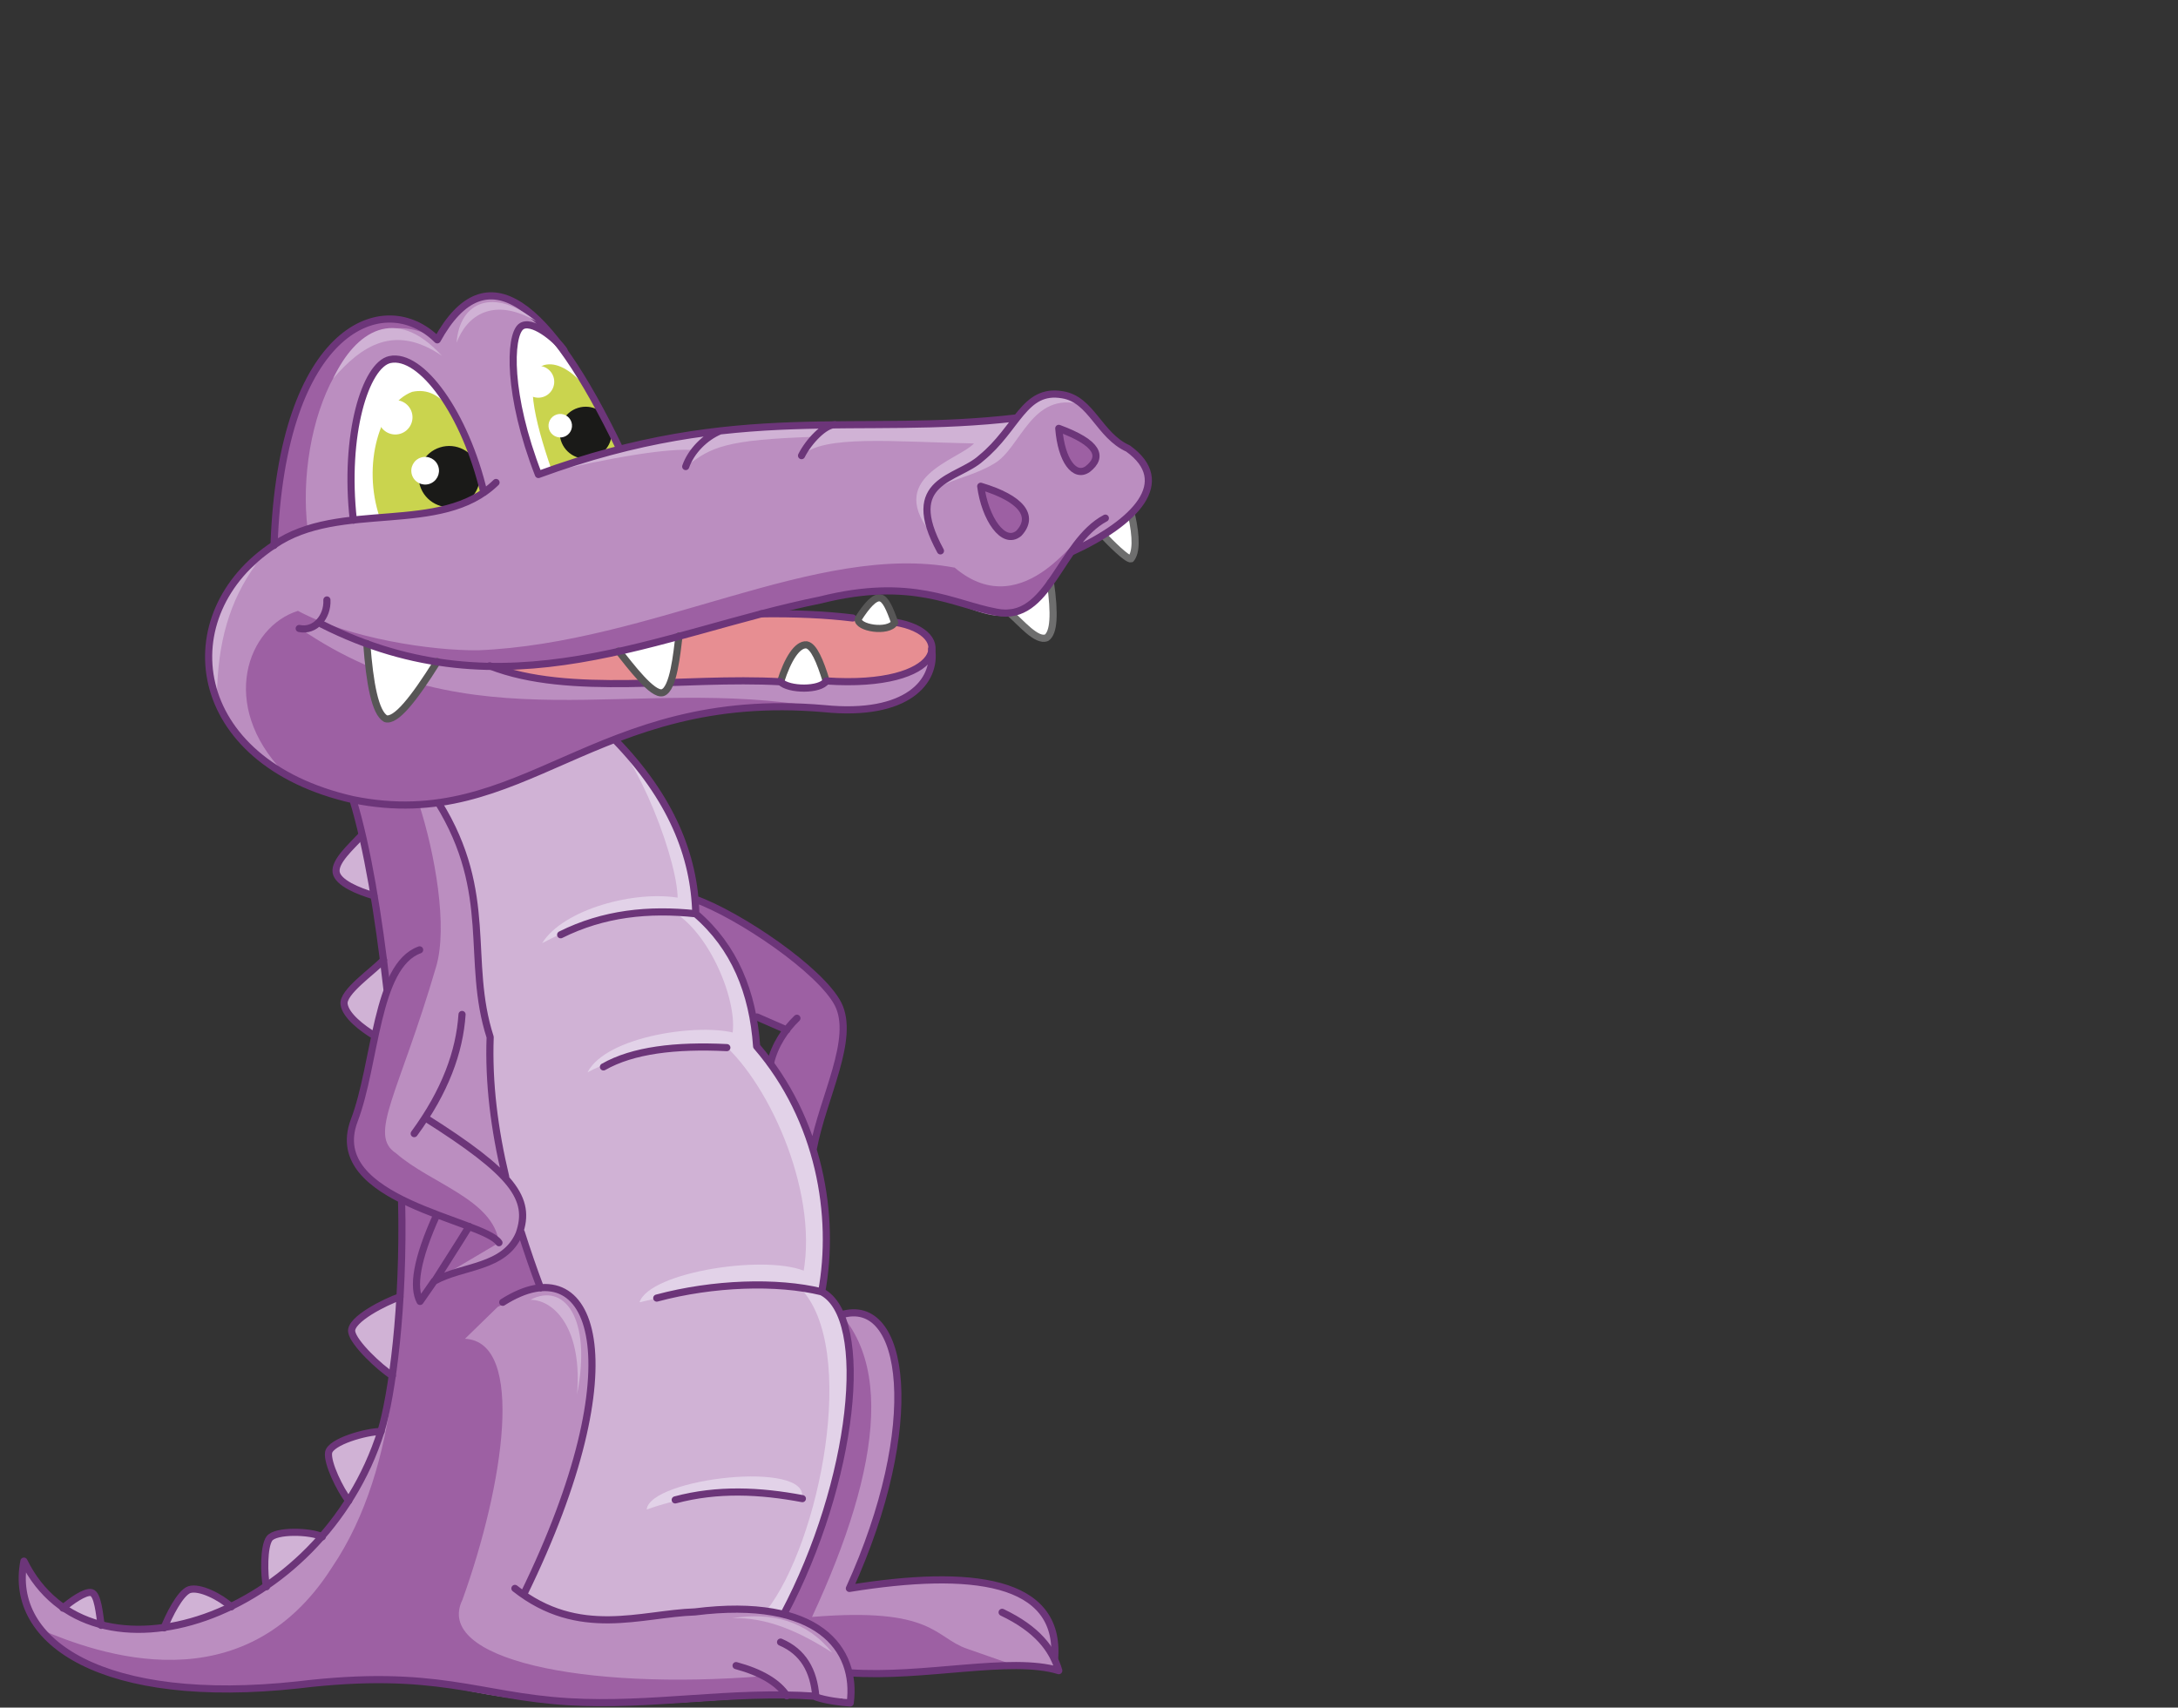 <?xml version="1.0" encoding="utf-8"?>
<!-- Generator: Adobe Illustrator 21.1.0, SVG Export Plug-In . SVG Version: 6.00 Build 0)  -->
<svg version="1.1" id="Layer_1" xmlns="http://www.w3.org/2000/svg" xmlns:xlink="http://www.w3.org/1999/xlink" x="0px" y="0px"
	 viewBox="0 0 519 407" style="enable-background:new 0 0 519 407;" xml:space="preserve">
<rect x="0" y="0" width="519" height="407" fill="#333333" stroke="none"/>
<style type="text/css">
	.st0{fill-rule:evenodd;clip-rule:evenodd;fill:#9D60A3;}
	.st1{fill-rule:evenodd;clip-rule:evenodd;fill:#BB8EC0;}
	.st2{fill-rule:evenodd;clip-rule:evenodd;fill:#E2D2E8;}
	.st3{fill-rule:evenodd;clip-rule:evenodd;fill:#D0B2D5;}
	.st4{fill-rule:evenodd;clip-rule:evenodd;fill:#FFFFFF;}
	.st5{fill-rule:evenodd;clip-rule:evenodd;fill:#CAD44E;}
	.st6{fill-rule:evenodd;clip-rule:evenodd;fill:#1A1A18;}
	.st7{fill:none;stroke:#6E6E6E;stroke-width:1.702;stroke-linecap:round;stroke-linejoin:round;stroke-miterlimit:22.926;}
	.st8{fill:none;stroke:#575656;stroke-width:1.702;stroke-linecap:round;stroke-linejoin:round;stroke-miterlimit:22.926;}
	.st9{fill-rule:evenodd;clip-rule:evenodd;fill:#F5B0B4;}
	.st10{fill-rule:evenodd;clip-rule:evenodd;fill:#E78E92;}
	.st11{fill:none;stroke:#6C3579;stroke-width:1.702;stroke-linecap:round;stroke-linejoin:round;stroke-miterlimit:22.926;}
</style>
<path class="st0" d="M193.8,273.8l-10.1-20.5l3.9-7.8l-7.1-3.1l-14.6-24.6l-0.2-3.6c10.6,3.8,29.9,16.9,34.1,25
	C203.9,247.6,196.1,261.5,193.8,273.8z"/>
<path class="st1" d="M252.3,398.2l-11.7-1.2c-9.4,0.5-24.8,2.3-38.2,1.7l-15.5-13.9l13.6-71.3c19.3-3.7,16.1,34.2,2,65.2
	c31.9-5.3,50.2-1.4,49.4,17.6L252.3,398.2z"/>
<path class="st0" d="M240.8,396.6l-5.9,1.1c-12.7,1.2-23.8,1.7-37.2,1l-16.9-15.6l12.5-75.6c21.1,12.2,16.9,42,0.2,77.9
	c29.1-2.4,29.1,4.9,37,7.6L240.8,396.6z"/>
<path class="st2" d="M146.5,176.3c-17.4,3.7-28.5,9-39.1,8.6c-3.2,11-1.6,30,4,55.5c20.4,28,64,11,69.3,33.9l-1.6-1.1
	c-17.5,2.2-38.8,1.2-62.7-2c3,14.4,5.9,26.4,9.6,36.3c19.9-1.6,16,30.7-1.7,74.1c10.3,16.7,39.9-0.8,62.4,3.1
	c11.4-19.9,23.4-67.8,9-76.8c1.8-16.4,1.6-37.9-15.5-58.5c1.1-6.9-4.9-24.4-14.5-31.6C165.9,207,159.8,189.4,146.5,176.3z"/>
<path class="st3" d="M146.5,176.3c-17.4,3.7-32.9,8.8-43.5,8.4c-3.2,11,2.9,30.2,8.5,55.7l5.1,30.8c3,14.4,8.6,25.8,12.3,35.7
	c18-0.2,16.1,31.5-3.7,72.8c13.5,13.6,35,0.2,57.5,4.1c12.6-16.1,22-62.6,7.9-76.9c5.6-19-5.8-46.2-17.4-57.3
	c4.7-5-2.3-25.9-12.6-32.2C164.4,214.3,155.2,186.7,146.5,176.3z"/>
<path class="st3" d="M89.4,247l2.8-10.5l-0.8-7.6c-2.5,2.7-9.9,7.7-9.4,10.6C82.5,242.2,86.4,245.1,89.4,247z M93.5,327.9l1.8-18.7
	C79.5,316.1,81.8,317.8,93.5,327.9z M83.1,357.8l7.7-16.5c-3.5,0-12,2.4-12.5,5C77.9,348.8,81.1,355.3,83.1,357.8z M63.5,378.1
	l7.3-5.8l6-6.1c-2.9-1.4-11.1-1.6-12.6,0.4C62.8,368.5,62.8,375.2,63.5,378.1z M39.1,388l7.9-1.8l8.1-3.2c-2.6-2.4-7.6-4.9-10-4.1
	C42.9,379.8,40.2,385.2,39.1,388z M15,383.3l9.1,4.1c-0.4-2.7-0.8-7.4-2.3-7.8C20.3,379.2,16.7,381.8,15,383.3z M89.5,213.6
	l-2.9-14.9c-2.3,2.5-6.8,6.6-6.4,9.2C80.6,210.4,85.7,212.5,89.5,213.6z"/>
<path class="st1" d="M128.8,306.9c10.2-3.1,22.9,18.5-3.8,73.2c17.7,12.5,41.5-0.3,61.8,4.6c13.1,2.7,16.9,10.2,15.7,21.1l-1.9-0.9
	l-11.4-0.6c-27.7,0.7-49.5,5.7-85.9-3.1c-28.6-4.9-101.9,11.9-97.6-29c12.3,26.7,54.7,15.4,71.1-6c18.8-19.5,18.7-51.4,18.9-80
	l-8.3-12.9l4.9-37.5l-2.8-20.7l-5.3-24.5l20.3,0.7c11.9,16.5,7.7,39,12.3,55.8l0.7,16.8l3,16.5c3.9,4.4,4.9,8.9,3.1,13.6
	L128.8,306.9z"/>
<path class="st0" d="M118.9,296.2l-15.4,9.1c6.9-3.9,17.7-3.1,20.6-11.7l4.6,13.3l-10.1,4.6l-7.8,7.6c14.5,0.7,9.2,35-0.6,62.2
	c-6.9,14.1,28.6,21.7,71.8,18.2l5.4,4.6c-27.6-1.7-33.2,6.7-84.1-3c-30.1-5.2-69,13.2-93.6-12.7c13.4,5.7,48.2,18.5,69.4-14.8
	c16.6-24.5,16.4-59.1,16.6-87.7c-9.8-4.8-14.2-10.2-11.3-18.8l8.3-32.1l-3.3-19.9l-5.3-24.5l15.8,1.2c3.7,11.5,6.9,29.1,4,38.7
	c-8.9,30.4-16.3,40-9.5,44.4C102.6,282.1,117.6,285.9,118.9,296.2z"/>
<path class="st1" d="M181.4,146.3c14.2-4.6,34.6-7.3,41.8-4.2c13.5,4.7,20.2,11.2,32.1-10.5c6.2-3.1,28.2-15.4,13.6-24.7l-6.1-4.9
	c-5.5-8.5-12.7-12.7-20.4-2.4c-21.7,4.9-53.3-2.4-94.6,7.4c-18.7-39.7-34.9-44.6-43.5-26c-12.8-12.6-37.3-3-38.9,49
	c-26.4,19.1-15.3,44.8,0.4,53.2l82.7-12.7l35.7-2c23.1,1.7,37.7,1.1,38.3-13.9c-2.6,7-11.9,9-25.6,7.7c-3.9,2.5-7.5,2.5-10.9,0.2
	c-23.1-1.3-49.2,4.2-69.3-3.8L181.4,146.3z"/>
<path class="st0" d="M73.3,126.1l-8,3.8c1.5-50.2,23.6-61.5,38.9-49C82.9,68.5,70.3,101.7,73.3,126.1z M205.1,141
	c12.2-2.6,15.3,1.3,24.3,2.7c13.5,4.7,16.4,1.7,25.9-12.1c3.2-8-10.7,18.2-27.8,3.7c-32.9-6.2-72,18-113.6,19.7
	c-11.1,0.1-30.6-2.8-42.9-9.4c-12.1,3.8-18.9,22.4-3.4,38.5c42.3,26.4,75.5-21.1,127.5-15.5c-44.3-7.8-82.5,9.3-123.6-18.8l5.4-1
	l15.2,6.1l12.2,2.8l12.4,1.1C145.9,158.8,175.6,147,205.1,141z"/>
<path class="st4" d="M84.2,124c11.7-1,21.8-1.4,31.1-6.6c-6.2-22.3-14.4-32.8-22.4-31.7C85,89.1,81.8,111.2,84.2,124z"/>
<path class="st4" d="M132.4,80.9l6.9,10.2l8.4,15.8l-19.5,6.2C119.1,82.5,120,71.4,132.4,80.9z"/>
<path class="st5" d="M131.4,111.9l16.3-5c-4.7-12.5-12.3-21.4-18-19.9C124.6,88.6,127.3,100,131.4,111.9z"/>
<path class="st5" d="M90.5,123.4l16.3-2.2l8.5-3.8c-4.9-17.7-9.7-25.6-17.1-24C90.5,96.3,86.2,110.8,90.5,123.4z"/>
<ellipse transform="matrix(0.953 -0.302 0.302 0.953 -29.331 37.68)" class="st6" cx="107.1" cy="113.6" rx="7.3" ry="7.3"/>
<ellipse transform="matrix(0.953 -0.302 0.302 0.953 -29.143 35.767)" class="st4" cx="101.3" cy="112.3" rx="3.3" ry="3.3"/>
<ellipse transform="matrix(0.953 -0.302 0.302 0.953 -25.625 33.089)" class="st4" cx="94.2" cy="99.5" rx="4.1" ry="4.1"/>
<ellipse transform="matrix(0.953 -0.302 0.302 0.953 -24.632 46.95)" class="st6" cx="139.6" cy="103.2" rx="6.2" ry="6.2"/>
<ellipse transform="matrix(0.953 -0.303 0.303 0.953 -24.473 45.187)" class="st4" cx="133.5" cy="101.5" rx="2.8" ry="2.8"/>
<path class="st4" d="M250.3,138.8c-3.8,5.7-6.9,7.7-9.7,7.2c2.6,2.2,6.4,6.9,8.8,5.9C251.1,150.8,251.4,146.4,250.3,138.8z"/>
<path class="st7" d="M240.6,146.1c2.6,2.2,6.4,6.9,8.8,5.9c1.7-1.2,2-5.5,0.9-13.2"/>
<path class="st4" d="M104.1,157.7l-16.7-4.3c0.7,9.5,2,16.5,4.5,17.9C94.2,171.9,98.5,166.8,104.1,157.7z"/>
<path class="st8" d="M87.4,153.4c0.7,9.5,2,16.5,4.5,17.9c2.4,0.7,6.6-4.5,12.3-13.6"/>
<path class="st4" d="M269.5,122.5l-6.6,5c1.7,1.8,5.7,5.8,6.6,5.6C270.6,131.6,270.8,128.3,269.5,122.5z"/>
<path class="st7" d="M262.9,127.6c1.7,1.8,5.7,5.8,6.6,5.6c1.2-1.5,1.4-4.8,0.1-10.6"/>
<path class="st9" d="M116.5,158.8c26.4,0.1,44.3-8.3,66.5-12.5l21.4,1.2c-0.4,3.3,7.6,3.9,8.7,0.9c15.1,2.4,11.8,15.9-16.3,14
	c-1.4,2.3-9,2.2-10.9,0.2C162.9,161.3,135.8,166.3,116.5,158.8z"/>
<path class="st10" d="M116.5,158.8c26.4,0.1,44.3-8.3,66.5-12.5l21.4,1.2c-0.4,3.3,7.6,3.9,8.7,0.9c15.1,2.4,11.8,15.9-16.3,14
	c-1.4,2.3-9,2.2-10.9,0.2C162.9,161.3,135.8,166.3,116.5,158.8z"/>
<path class="st4" d="M186,162.5c4.2,2.1,7.8,2.1,10.9-0.2c-1.5-4.9-3-8.4-4.7-8.7C190,153.5,187.7,157.1,186,162.5z"/>
<path class="st8" d="M196.9,162.4c-1.5-4.9-3-8.4-4.7-8.7c-2.2-0.2-4.5,3.4-6.2,8.8"/>
<path class="st2" d="M175.7,246.4c-8.3-2.7-31.2,0.4-35.7,9.2c6.9-3.8,23-8.2,33.2-5.9L175.7,246.4z M192.5,303.3
	c-9-4.6-37.8-0.2-40.1,7.1c16.7-4,31.7-5.7,43.5-2.6L192.5,303.3z M154.1,359.8c14.1-5.1,28.9-4.3,37-2.7
	C193.1,347.9,154.8,352.3,154.1,359.8z M162.3,214.1c-10.9-2.1-28.2,2.7-33.1,10.7c12.2-6.4,22.1-8.9,36.1-6.6L162.3,214.1z"/>
<path class="st11" d="M189.9,242.7c-2.8,2.7-5.3,6.4-6.3,10.7 M103.5,305.3l-3.4,4.9c-1.8-3.4-0.9-9.9,4-20.7 M100,226.4
	c-10.5,3.8-10.4,27.1-15.6,40.7c-7.2,19.2,30.8,23.6,34.5,29.1 M110.1,241.8c-0.6,8.9-4,18.3-11.4,28.4 M124.2,293.7
	c1.4,4.4,2.9,8.8,4.6,13.3 M104.5,191.4c13.4,21.7,6.4,37.5,12.3,55.8c-0.4,10.9,1,22,3.7,33.3 M65.3,130
	c1.8-52.2,26.4-61.5,38.9-49c11.7-21.2,26.6-9.1,43.5,26 M203.2,147.3c-6.5-0.8-13.7-1.1-21.8-1 M213.2,148.3
	c15.1,2.4,11.8,15.9-16.3,14c-1.4,2.3-9,2.2-10.9,0.2c-23.1-1.3-50.2,3.7-69.3-3.8 M180.4,242.4l7.1,3.1 M187.5,404.2
	c-2.1-3.2-6.2-5.6-12.1-7.2 M194.5,404.5c2.2,0.8,6.1,1.3,8.1,1.4c1.7-12.8-7.5-25.4-37-21.7c-12.8,0.4-27.6,6.5-42.9-5.6
	 M119.8,310.4c21.9-13.9,32,14.3,5,69.6 M101.3,266.4c20.9,13.2,25.4,19.3,22.4,27.7c-3.5,8.2-13.4,7.5-20.1,11.2
	c2.7-4.3,5.5-8.6,8.2-13 M77.9,143c0.2,4-2.8,7.6-6.6,6.8 M55.1,383c-2.6-2.4-7.6-4.9-10-4.1c-2.2,0.8-4.9,6.3-6,9.1 M76.8,366.3
	c-2.9-1.4-11.1-1.6-12.6,0.4c-1.4,1.9-1.3,8.6-0.7,11.5 M90.8,341.2c-3.5,0-12,2.4-12.5,5c-0.4,2.5,2.8,9,4.8,11.5 M95.3,309.1
	c-3.5,1.2-11.9,5.4-11.5,8.3c0.4,2.7,6.7,8.6,9.7,10.5 M91.4,228.8c-2.5,2.7-9.9,7.7-9.4,10.6c0.4,2.7,4.3,5.7,7.3,7.5 M86,199.3
	c-2.3,2.5-6.3,6-5.9,8.6c0.4,2.5,5.2,4.5,9,5.6 M24.1,387.4c-0.4-2.7-0.8-7.4-2.3-7.8c-1.5-0.4-5.1,2.2-6.8,3.7 M238.8,384.3
	c8.4,4,12,8.8,13.5,13.9c-11.5-3.5-32.1,1.8-50,0.5"/>
<path class="st3" d="M61,134.5c-6.4,8.8-9.1,18.8-9.3,31.1C47.8,153.3,50.7,142.2,61,134.5z M79.4,90.2c6.6-7.6,14.5-13.2,25.9-5.4
	C94.2,72.6,84.7,79,79.4,90.2z M108.8,81.7c2.4-6.5,8.8-11.1,19-5.1C117.8,68.4,109.5,71.8,108.8,81.7z M241.3,99.7
	c-28.4,4.4-67.3-3.8-112.9,13.4c17.8-4.2,31-6.4,37.3-5.8l-2.2,3.9c6-4.7,9.4-6.4,30.9-7.1l-3.3,4.5c5-5,21.8-3.3,41-2.9
	c-3.9,4.1-21.8,8.1-9.5,22.3c-5.4-14.4,5-11.9,14.3-17.5c6.4-3.7,8.8-17.3,20.8-14.1C251.9,90.9,247.5,94.4,241.3,99.7z
	 M174.4,385.7c8.3-0.3,16.1,3.2,23.9,8.2C192.2,386.3,183.9,384.2,174.4,385.7z M137.5,332.4c1.3-15.1-5-22.5-11.1-22.6
	C134.4,305.6,141.1,314.1,137.5,332.4z"/>
<path class="st4" d="M161.8,151.6l-14.4,3.6c2.8,3.5,8.1,10.6,10.5,9.9C160.5,164.4,161.3,155.6,161.8,151.6z"/>
<path class="st4" d="M204.5,147.5c-0.3,2.2,7.2,3.4,8.7,0.9c-1.2-3.4-2.2-5.7-3.5-5.9C208.4,142.3,206.6,144.2,204.5,147.5z"/>
<path class="st8" d="M204.5,147.5c-0.3,2.2,7.2,3.4,8.7,0.9c-1.2-3.4-2.2-5.7-3.5-5.9C208.4,142.3,206.6,144.2,204.5,147.5z"/>
<path class="st8" d="M147.4,155.2c2.8,3.5,8.1,10.6,10.5,9.9c2.6-0.8,3.4-9.5,3.9-13.5"/>
<ellipse transform="matrix(0.953 -0.302 0.302 0.953 -21.48 43.017)" class="st4" cx="128.3" cy="91" rx="3.8" ry="3.8"/>
<path class="st11" d="M191.2,357.2c-10.1-1.9-20.2-2.4-30.3,0.3 M195.8,307.9c-10.6-2.6-25.9-2.1-39.3,1.5 M165.8,217.8
	c-11.2-1.2-22-0.1-32.2,5 M173.2,249.7c-12.2-0.6-22.4,0.6-29.4,4.6 M165.6,214.3c10.6,3.8,29.9,16.9,34.1,25
	c4.2,8.3-3.6,22.2-5.9,34.5 M146.5,176.3c13.4,13.8,19,27.7,19.3,41.5c9.2,7.9,13.6,18.7,14.5,31.6c15.1,17.5,18.8,40.5,15.5,58.5
	c11.9,6.1,7.7,45.3-9,76.8 M95.7,286.2c0.6,25.4-2.3,46.3-4.9,54.9c-14.1,44.8-69.3,63.2-85.1,31c-3.8,19.5,19.2,34.5,65.3,29.5
	c33.1-4,42.9,2.7,64.4,4c20.1,1.2,38.5-2.7,59-1.3c-0.5-6.1-3-10.6-8.4-12.9 M84.1,190.6c3.4,11.2,6.1,27.4,8.1,45.1 M118.2,115
	c-13.1,12.8-37.2,4.1-52.9,14.9c-24.9,16.4-20.9,51.7,18.8,60.7c40.7,8.3,57.3-26.5,112.3-21.7c19.9,2,26.8-6.6,25.6-14.2 M84.2,124
	c-2.3-20.4,2.9-37,8.7-38.3c7.5-1.6,18,13,22.4,31.7 M128.3,113.1c-7.4-19-6.9-32.9-4.2-35.2c2.4-2,8.4,2.8,10.3,5.6 M128.3,113.1
	c47.7-17.5,76-9,114-13.5 M171.6,102.7c-3.6,1.5-6.9,4.8-8.2,8.5 M199,101.2c-2.5,0-6.3,4-8,7.4 M224.1,131.3
	c-9.3-17.1,4-16.9,9.7-22.1c8.7-7.1,10.2-16.7,19.4-15.1c6.9,1.1,8.7,9.7,15.6,12.8c11,7.9,1.9,17.6-13.6,24.7 M263.4,123.5
	c-10.9,5.8-13.4,25-26,22.4c-10.3-1.9-20-8.4-41.9-2.9c-38.6,7.8-75,27.9-118.8,5.8 M200.4,313.4c15.5-4.8,19.7,26.3,2,65.2
	c29.1-4.7,50.4-2.1,48.9,16.8"/>
<path class="st0" d="M233.7,115.9c9.7,2.9,12.9,7.1,9.1,11.2C239.1,130.2,234.7,123.5,233.7,115.9z M252.3,102.1
	c9.5,3.5,10.6,6.8,6.9,9.7C256.1,114,252.9,109.8,252.3,102.1z"/>
<path class="st11" d="M233.7,115.9c9.7,2.9,12.9,7.1,9.1,11.2C239.1,130.2,234.7,123.5,233.7,115.9z M252.3,102.1
	c9.5,3.5,10.6,6.8,6.9,9.7C256.1,114,252.9,109.8,252.3,102.1z"/>
</svg>

